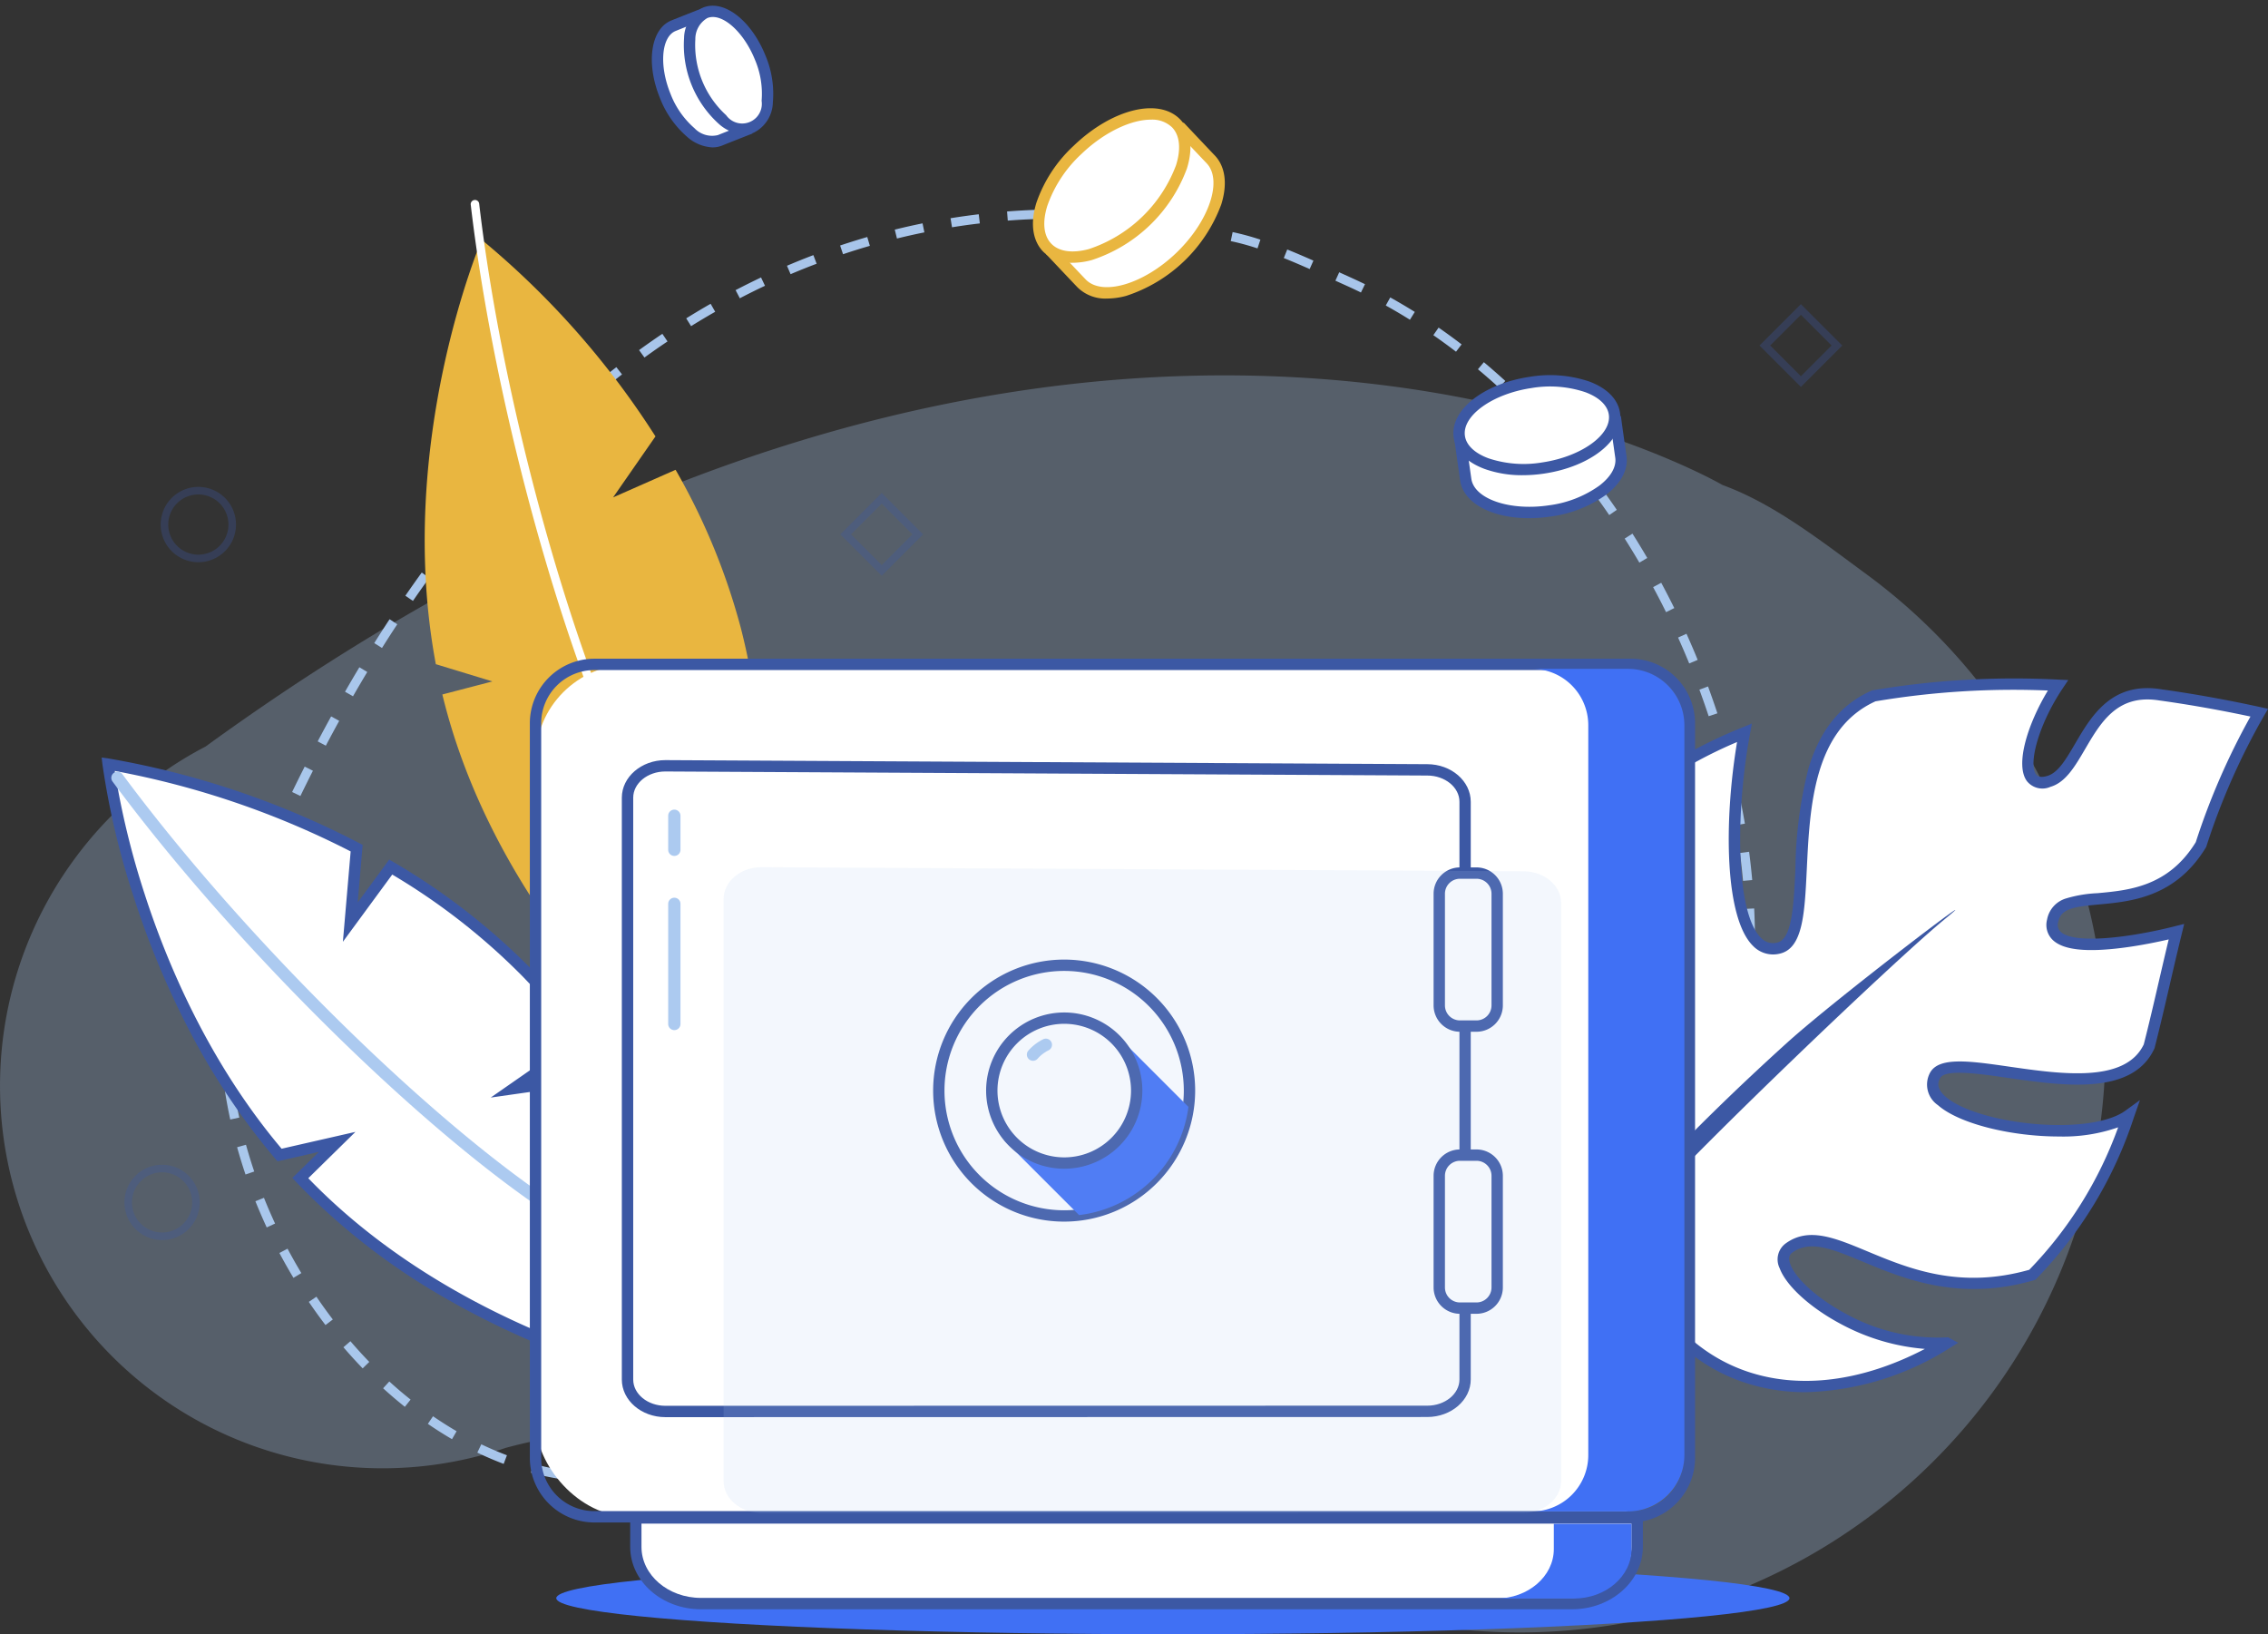 <svg xmlns="http://www.w3.org/2000/svg" width="262.954" height="189.458" viewBox="0 0 262.954 189.458">
  <rect x="0" y="0" width="262.954" height="189.458" fill="#333333" stroke="none"/>
  <g id="Group_2004" data-name="Group 2004" transform="translate(-4022.643 -1177.781)">
    <g id="Shape" transform="translate(4022.643 1221.296)" opacity="0.29" style="isolation: isolate">
      <path id="Path_629" data-name="Path 629" d="M4031.266,1405.252a44.345,44.345,0,0,0,47.227,69.1l.036-.014q1.414-.38,2.807-.853c9.053-2.438,38.972-8.063,76.794,10.705,5.792,2.875,10.325,4.5,13.835,5.171a67.93,67.93,0,0,0,67.1-117.124c-5.342-3.927-10.778-8.2-16.712-10.362,0,0-74.286-43.447-175.875,30.319A44.17,44.17,0,0,0,4031.266,1405.252Z" transform="translate(-4022.643 -1349.163)" fill="#accaf0"/>
    </g>
    <g id="Shape-2" data-name="Shape" transform="translate(4048.114 1202.054)" opacity="0.97" style="isolation: isolate">
      <g id="Group_1953" data-name="Group 1953" transform="translate(0)">
        <path id="Path_630" data-name="Path 630" d="M4150.706,1433.185c-.43,0-.868-.011-1.3-.031l.05-1.067c.417.02.839.03,1.252.03h0c.654,0,1.313-.025,1.956-.074l.081,1.065c-.67.051-1.355.077-2.037.077Zm-4.622-.379a32.013,32.013,0,0,1-3.257-.706l.278-1.03a31.082,31.082,0,0,0,3.149.682Zm9.974-.168-.219-1.045a23.48,23.48,0,0,0,3.082-.87l.36,1A24.458,24.458,0,0,1,4156.059,1432.638Zm-16.4-1.564c-.737-.277-1.482-.586-2.214-.916-.28-.127-.563-.258-.841-.392l.462-.963c.271.13.546.258.819.381.712.321,1.436.621,2.152.891Zm22.688-.693-.5-.945a23.1,23.1,0,0,0,2.722-1.684l.623.867A24.164,24.164,0,0,1,4162.349,1430.381Zm-28.678-2.171c-.941-.548-1.884-1.146-2.8-1.777l.6-.88c.9.616,1.815,1.2,2.734,1.734Zm34.1-1.726-.733-.776c.171-.161.341-.327.507-.492l.034-.031c.634-.533,1.323-1.069,2.049-1.595l.626.865c-.7.506-1.362,1.021-1.971,1.533C4168.12,1426.155,4167.946,1426.322,4167.774,1426.484Zm-39.568-2.026c-.852-.679-1.7-1.4-2.52-2.15l.719-.789c.8.732,1.633,1.44,2.467,2.1Zm44.747-1.8-.558-.91c.926-.568,1.9-1.118,2.885-1.634l.494.946C4174.807,1421.568,4173.857,1422.1,4172.952,1422.66ZM4123.309,1420c-.759-.785-1.509-1.608-2.229-2.447l.811-.7c.706.823,1.441,1.63,2.186,2.4Zm55.388-.346-.433-.976c1-.442,2.029-.861,3.067-1.246l.372,1C4180.685,1418.812,4179.674,1419.223,4178.7,1419.656Zm65.44-.079c-.393,0-.794-.005-1.19-.017l.031-1.067c1.081.03,2.17.018,3.233-.037l.056,1.066C4245.564,1419.558,4244.849,1419.577,4244.137,1419.577Zm-4.5-.238c-1.083-.113-2.188-.269-3.284-.463l.186-1.051c1.071.19,2.151.342,3.208.452Zm9.935-.128-.144-1.058c1.068-.146,2.136-.34,3.176-.577l.236,1.041C4251.77,1418.861,4250.671,1419.06,4249.572,1419.211Zm-16.431-.358c-1.012-.064-2.124-.19-3.306-.375l.165-1.055c1.149.18,2.228.3,3.208.364Zm-6.558-.989c-.639-.139-1.307-.295-1.984-.461-.406-.1-.814-.2-1.214-.292l.243-1.04c.4.094.815.193,1.227.295.668.164,1.326.318,1.955.455Zm29.46-.129-.329-1.015c1.02-.331,2.036-.713,3.019-1.135l.422.981C4258.142,1417,4257.1,1417.394,4256.043,1417.735Zm-71.265-.341-.313-1.021c1.043-.319,2.116-.615,3.19-.878l.254,1.037C4186.855,1416.791,4185.8,1417.081,4184.779,1417.394Zm35.419-.975c-1.07-.213-2.148-.41-3.207-.584l.173-1.054c1.071.176,2.161.375,3.243.591Zm-29.113-.576-.2-1.049c1.069-.2,2.168-.381,3.262-.53l.145,1.058C4193.217,1415.469,4192.138,1415.644,4191.085,1415.843Zm22.681-.478c-1.082-.138-2.171-.255-3.238-.35l.094-1.063c1.08.1,2.184.215,3.28.354Zm48.382-.249-.509-.938c.939-.51,1.869-1.07,2.764-1.666l.591.889C4264.073,1414.014,4263.115,1414.591,4262.148,1415.116ZM4119,1414.98c-.662-.869-1.313-1.773-1.933-2.687l.883-.6c.609.9,1.248,1.785,1.9,2.639Zm78.528-.017-.092-1.063c1.083-.094,2.192-.163,3.3-.207l.042,1.067C4199.683,1414.8,4198.591,1414.871,4197.524,1414.963Zm9.754-.17c-1.088-.052-2.184-.081-3.254-.088l.006-1.067c1.086.006,2.2.036,3.3.089Zm60.393-3.356-.669-.832c.832-.668,1.648-1.385,2.427-2.131l.739.771C4269.366,1410.011,4268.526,1410.749,4267.671,1411.436Zm-152.389-1.931c-.564-.938-1.112-1.907-1.629-2.88l.943-.5c.508.956,1.046,1.908,1.6,2.829Zm157.186-2.656-.8-.707c.7-.8,1.392-1.641,2.042-2.507l.854.641C4273.9,1405.165,4273.191,1406.031,4272.467,1406.85Zm-160.287-3.187c-.462-1-.9-2.019-1.312-3.036l.992-.4c.4,1,.834,2,1.289,2.984Zm164.271-2.113-.9-.575c.573-.9,1.125-1.837,1.641-2.791l.939.508C4277.6,1399.669,4277.038,1400.631,4276.452,1401.55Zm-166.729-4.025c-.354-1.044-.681-2.108-.975-3.161l1.029-.286c.287,1.033.61,2.078.957,3.1Zm169.884-1.8-.971-.443c.442-.97.862-1.977,1.248-2.992l1,.379C4280.489,1393.707,4280.06,1394.735,4279.607,1395.726Zm-171.654-4.573c-.234-1.079-.439-2.174-.607-3.252l1.055-.165c.165,1.058.365,2.131.6,3.19Zm174.008-1.612-1.019-.317c.316-1.018.61-2.07.874-3.127l1.036.258C4282.584,1387.432,4282.285,1388.5,4281.961,1389.541Zm-175.026-4.924c-.1-1.1-.171-2.216-.2-3.3l1.068-.03c.029,1.066.1,2.154.2,3.235Zm176.625-1.492-1.049-.2c.2-1.05.377-2.129.525-3.207l1.058.146C4283.945,1380.96,4283.765,1382.058,4283.561,1383.125Zm-175.743-5.081-1.067-.043c.045-1.11.128-2.223.25-3.307l.006-.057,1.06.119-.005.054C4107.944,1375.873,4107.861,1376.96,4107.818,1378.045Zm176.645-1.464-1.063-.093c.093-1.066.162-2.158.206-3.246l1.067.042C4284.628,1374.389,4284.558,1375.5,4284.463,1376.581Zm-175.91-5.022-1.048-.2c.211-1.1.469-2.187.765-3.233l1.027.29C4109.009,1369.431,4108.759,1370.489,4108.553,1371.558Zm175.107-1.57c-.006-1.072-.035-2.167-.088-3.254l1.067-.052c.054,1.1.083,2.213.089,3.3Zm-173.345-4.637-1-.384a33.207,33.207,0,0,1,1.353-3.043l.953.483A32.2,32.2,0,0,0,4110.315,1365.351Zm173.033-1.865c-.1-1.071-.216-2.16-.355-3.235l1.058-.138c.143,1.09.264,2.193.361,3.278Zm-170.113-3.864-.893-.587.182-.274c.392-.874.793-1.752,1.193-2.611l.968.45c-.4.868-.81,1.756-1.206,2.639l-.02.042-.025.038C4113.368,1359.421,4113.3,1359.521,4113.235,1359.623Zm169.273-2.592c-.18-1.062-.384-2.138-.608-3.2l1.044-.219c.227,1.074.433,2.165.617,3.24Zm-166.419-3.382-.961-.466c.478-.987.97-1.978,1.458-2.945l.953.481C4117.053,1351.682,4116.565,1352.667,4116.089,1353.649Zm165.082-2.993c-.261-1.045-.546-2.1-.847-3.147l1.025-.3c.305,1.055.593,2.126.857,3.184Zm-162.134-2.842-.944-.5c.512-.972,1.036-1.946,1.558-2.894l.935.514C4120.068,1345.88,4119.547,1346.848,4119.038,1347.815Zm160.325-3.419c-.336-1.024-.7-2.059-1.074-3.078l1-.369c.379,1.031.745,2.079,1.086,3.114Zm-157.175-2.307-.926-.531c.546-.954,1.107-1.908,1.664-2.835l.915.549C4123.287,1340.193,4122.731,1341.141,4122.187,1342.089Zm154.919-3.81c-.409-1-.844-2.008-1.289-3l.972-.44c.452,1,.89,2.018,1.3,3.03Zm-151.557-1.791-.9-.568c.584-.929,1.182-1.86,1.778-2.767l.891.587C4126.721,1334.641,4126.128,1335.565,4125.549,1336.488Zm148.873-4.154c-.479-.97-.982-1.946-1.5-2.9l.94-.507c.518.965,1.029,1.951,1.514,2.933Zm-145.285-1.3-.88-.606c.624-.9,1.261-1.809,1.9-2.687l.866.625C4130.388,1329.236,4129.754,1330.134,4129.137,1331.031Zm142.19-4.442c-.547-.937-1.119-1.875-1.7-2.788l.9-.572c.585.924,1.163,1.873,1.717,2.82Zm-138.365-.848-.851-.646c.666-.875,1.345-1.748,2.022-2.595l.834.666C4134.3,1324.007,4133.62,1324.873,4132.962,1325.741Zm134.871-4.666c-.614-.9-1.251-1.792-1.894-2.66l.858-.635c.649.879,1.294,1.784,1.916,2.692Zm-130.8-.432-.816-.687c.708-.841,1.432-1.678,2.153-2.489l.8.709C4138.456,1318.98,4137.738,1319.81,4137.036,1320.643Zm126.913-4.817c-.677-.847-1.376-1.691-2.08-2.507l.808-.7c.712.827,1.421,1.681,2.106,2.539Zm-122.579-.059-.778-.731c.752-.8,1.522-1.6,2.287-2.367l.757.753C4142.878,1314.185,4142.116,1314.974,4141.371,1315.767Zm4.6-4.622-.733-.775c.8-.756,1.614-1.505,2.425-2.227l.71.8C4147.57,1309.655,4146.761,1310.4,4145.971,1311.146Zm113.724-.253c-.741-.793-1.5-1.58-2.268-2.338l.751-.758c.775.768,1.548,1.565,2.3,2.369Zm-108.853-4.078-.684-.82c.845-.7,1.708-1.4,2.564-2.068l.656.842C4152.531,1305.429,4151.678,1306.117,4150.842,1306.814Zm104.224-.5c-.8-.732-1.626-1.453-2.45-2.143l.686-.819c.835.7,1.671,1.431,2.484,2.173Zm-99.083-3.5-.627-.864c.891-.646,1.8-1.281,2.7-1.888l.6.885C4157.761,1301.543,4156.863,1302.171,4155.983,1302.81Zm94.092-.677c-.864-.661-1.749-1.305-2.629-1.917l.608-.877c.894.62,1.792,1.275,2.669,1.945Zm-88.688-2.96-.564-.907c.932-.579,1.885-1.148,2.831-1.689l.529.927C4163.249,1298.039,4162.308,1298.6,4161.387,1299.173Zm83.343-.746c-.922-.576-1.864-1.132-2.8-1.653l.52-.933c.951.53,1.908,1.095,2.845,1.68Zm-77.689-2.486-.494-.946c.972-.508,1.965-1,2.951-1.471l.458.965C4168.982,1294.951,4168,1295.439,4167.041,1295.941Zm72.01-.672c-.556-.272-1.12-.537-1.678-.789q-.64-.288-1.283-.582l.442-.972q.642.292,1.279.58c.568.257,1.144.527,1.709.8Zm-66.126-2.118-.419-.981c1.009-.431,2.039-.847,3.059-1.235l.38,1C4174.936,1292.316,4173.92,1292.726,4172.924,1293.151Zm60.181-.6c-1.148-.509-2.1-.915-3-1.276l.4-.991c.91.366,1.875.776,3.034,1.29Zm-54.1-1.717-.34-1.012c1.041-.349,2.1-.681,3.148-.986l.3,1.025C4181.081,1290.162,4180.035,1290.49,4179.009,1290.834Zm48.052-.678a29,29,0,0,0-3.1-.845l.219-1.045a30.269,30.269,0,0,1,3.219.876Zm-41.8-1.141-.256-1.036c1.065-.263,2.148-.508,3.221-.726l.212,1.046C4187.379,1288.514,4186.311,1288.755,4185.26,1289.015Zm35.469-.39c-.971-.251-2.037-.489-3.168-.7l.2-1.049c1.154.22,2.243.462,3.235.72Zm-29.087-.912-.171-1.054c1.083-.175,2.182-.329,3.269-.459l.127,1.06C4193.793,1287.388,4192.708,1287.54,4191.641,1287.713Zm22.711-.319c-1.059-.147-2.147-.273-3.234-.373l.1-1.063c1.1.1,2.207.229,3.281.379Zm-16.246-.454-.083-1.065c1.094-.085,2.2-.148,3.3-.187l.039,1.067C4200.28,1286.793,4199.186,1286.856,4198.106,1286.94Zm9.764-.147c-1.075-.052-2.17-.082-3.254-.088l.005-1.068c1.1.007,2.209.037,3.3.089Z" transform="translate(-4106.733 -1285.637)" fill="#accaf0"/>
      </g>
    </g>
    <g id="Group_1954" data-name="Group 1954" transform="translate(4087.137 1358.884)">
      <ellipse id="Ellipse_431" data-name="Ellipse 431" cx="71.49" cy="4.178" rx="71.49" ry="4.178" transform="translate(0)" fill="#4070f4"/>
    </g>
    <g id="Group_1958" data-name="Group 1958" transform="translate(4194.788 1256.45)">
      <g id="Group_1956" data-name="Group 1956" transform="translate(0 0)">
        <g id="Group_1955" data-name="Group 1955">
          <path id="Path_631" data-name="Path 631" d="M4627.75,1532.75c-3.479,2.52,7.817,11.87,18.284,11.022l0,0c-15.071,9.077-30.729,5.983-36.993-10.233-16.061-5.507-20.285-23.828-11.223-39.8-1.667,8.887,6.014,27.11,9.253,24.982s-9.457-23.853-2.43-33.94l0-.006a53.643,53.643,0,0,1,17.93-11.763c-2.077,11.2-1.687,26.17,3.914,24.976s-1.629-23.578,11.081-29.251a97.328,97.328,0,0,1,21.354-1.23c-3.7,5.54-5.074,12.319-1.052,11.142,3.932-1.14,4.419-11.023,12.46-10.093.184.022.373.047.564.082q5.479.764,11.363,2.046a79.695,79.695,0,0,0-6.758,15.3c-5.823,9.553-16.213,3.865-17.2,8.842-1.035,5.2,13.875,1.377,14.354,1.257-1.115,4.546-2.062,8.982-3.165,13.293l-.007.012c-3.9,8.344-22.791-.337-24.812,3.355-2.862,5.244,16.845,8.69,22.438,4.629a47.7,47.7,0,0,1-11.165,18.487C4641.065,1540.179,4633.169,1528.82,4627.75,1532.75Z" transform="translate(-4592.472 -1466.735)" fill="#fff"/>
          <path id="Path_632" data-name="Path 632" d="M4628.177,1547.954a22.315,22.315,0,0,1-7.266-1.177c-6.238-2.136-11.03-7.052-13.876-14.224a24.258,24.258,0,0,1-8.886-5.446,23.056,23.056,0,0,1-5.491-8.427,28.062,28.062,0,0,1-1.505-12.98,35.9,35.9,0,0,1,4.59-13.792l1.943-3.426-.726,3.872c-.624,3.327.106,8.582,1.953,14.059,1.641,4.87,3.908,9.018,5.514,10.088.513.341.713.208.78.165.112-.073.445-.468.074-2.495-.292-1.593-.914-3.68-1.632-6.1-2.344-7.879-5.555-18.665-1.07-25.147l.027-.05.067-.07a54.2,54.2,0,0,1,18.148-11.91l1.117-.459-.221,1.187c-1.693,9.134-1.685,20.779,1.281,23.665a1.894,1.894,0,0,0,1.849.548c1.743-.373,1.926-4.174,2.138-8.575a49,49,0,0,1,1.511-11.632c1.345-4.464,3.732-7.408,7.3-9l.075-.033.08-.014a98.4,98.4,0,0,1,21.5-1.239l1.165.054-.648.969c-2.839,4.246-3.973,8.763-3.091,9.965.084.115.34.463,1.308.18,1.25-.362,2.164-1.926,3.224-3.736,1.825-3.12,4.1-7,9.5-6.379.162.02.372.047.592.086,3.712.518,7.547,1.209,11.4,2.053l.879.193-.451.779a79.138,79.138,0,0,0-6.7,15.172l-.024.072-.04.065c-3.526,5.785-8.678,6.256-12.439,6.6-2.86.262-4.367.471-4.674,2.026a1.11,1.11,0,0,0,.281,1.137c1.541,1.465,7.944.7,13.241-.64l1.083-.272-.259,1.06c-.484,1.975-.943,3.953-1.386,5.866-.594,2.567-1.156,4.992-1.781,7.433l-.02.077-.037.069c-2.551,5.421-10.554,4.267-16.984,3.34-3.4-.49-7.247-1.045-7.837.034-.251.46-.46,1.184.628,2.14,1.717,1.509,5.734,2.75,10.237,3.161,4.667.426,8.732-.157,10.609-1.52l1.7-1.235-.693,1.984a48.268,48.268,0,0,1-11.317,18.732l-.121.122-.165.047c-8.646,2.509-15.1-.179-19.811-2.143-3.561-1.484-6.133-2.555-8.187-1.066h0c-.16.116-.583.422-.237,1.357.631,1.709,3.208,4.01,6.412,5.726a22.021,22.021,0,0,0,11.669,2.751l.2-.016,1.18.643-.977.6A32.722,32.722,0,0,1,4628.177,1547.954Zm-32.751-52.557c-3.578,7.737-4.157,15.906-1.538,22.816a21.865,21.865,0,0,0,13.863,13.2l.29.1.11.285c2.687,6.954,7.247,11.7,13.187,13.739,6.155,2.108,13.413,1.18,20.653-2.6a24.721,24.721,0,0,1-9.808-2.924c-3.522-1.885-6.28-4.409-7.027-6.43a2.3,2.3,0,0,1,.7-2.878c2.651-1.922,5.658-.669,9.464.917,4.751,1.98,10.658,4.44,18.774,2.141a46.192,46.192,0,0,0,10.308-16.516,19.29,19.29,0,0,1-6.88,1.063c-5.438,0-11.525-1.443-14.018-3.634a2.889,2.889,0,0,1-.913-3.759c1.029-1.88,4.626-1.362,9.178-.705,5.992.864,13.443,1.939,15.6-2.575.615-2.4,1.17-4.8,1.757-7.339.366-1.579.742-3.2,1.135-4.835-1.226.282-3.215.7-5.3.967-4.265.55-6.927.257-8.14-.9a2.41,2.41,0,0,1-.666-2.347,3.148,3.148,0,0,1,2.176-2.462,14.812,14.812,0,0,1,3.668-.618c3.663-.335,8.217-.752,11.4-5.912a80.982,80.982,0,0,1,6.342-14.566c-3.528-.752-7.034-1.373-10.437-1.848l-.026,0c-.191-.034-.382-.059-.526-.076-4.544-.526-6.406,2.658-8.207,5.737-1.151,1.968-2.239,3.827-3.991,4.335a2.3,2.3,0,0,1-2.735-.665c-1.392-1.9.092-6.621,2.437-10.5a96.31,96.31,0,0,0-19.993,1.253c-7.184,3.266-7.615,12.244-7.961,19.462-.249,5.147-.443,9.213-3.177,9.8a3.229,3.229,0,0,1-3.042-.892c-3.3-3.215-3.42-14.331-1.866-23.652a52.46,52.46,0,0,0-16.563,11.107c-4.113,5.966-1.009,16.394,1.258,24.012,1.61,5.41,2.674,8.984,1.02,10.066a1.912,1.912,0,0,1-2.229-.17c-1.884-1.255-4.252-5.479-6.032-10.763A39.214,39.214,0,0,1,4595.426,1495.4Z" transform="translate(-4590.965 -1465.224)" fill="#3c58a4"/>
        </g>
      </g>
      <g id="Group_1957" data-name="Group 1957" transform="translate(2.364 26.823)">
        <path id="Path_633" data-name="Path 633" d="M4598.771,1604.8a201.382,201.382,0,0,1,15.587-18.821c5.5-5.915,11.226-11.5,17.1-16.81s24.323-19.276,18.316-14.356-28.773,26.775-34.016,32.756a197.087,197.087,0,0,0-14.665,18.775Z" transform="translate(-4598.771 -1553.776)" fill="#3c58a4"/>
      </g>
    </g>
    <g id="Group_1959" data-name="Group 1959" transform="translate(4071.884 1205.583)">
      <path id="Path_634" data-name="Path 634" d="M4213.867,1353.314l9.843-.856a71.382,71.382,0,0,0-1.865-10.224,75.757,75.757,0,0,0-7.548-18.283l-7.246,3.2,4.913-7.071a97.8,97.8,0,0,0-20.145-22.794s-10.117,23.63-5.32,49.2l6.556,2-5.8,1.512c.094.388.19.777.292,1.165,7.11,27.29,30.024,44.945,30.024,44.945a97.711,97.711,0,0,0,6.522-38.724Z" transform="translate(-4185.209 -1297.289)" fill="#e9b640"/>
    </g>
    <g id="Group_1960" data-name="Group 1960" transform="translate(4077.218 1200.975)">
      <path id="Path_635" data-name="Path 635" d="M4222.718,1352.547a.5.5,0,0,1-.439-.266c-8.328-16.047-16.693-45.993-19.458-69.655a.493.493,0,1,1,.979-.114c2.753,23.56,11.073,53.359,19.354,69.315a.493.493,0,0,1-.437.72Z" transform="translate(-4202.817 -1282.075)" fill="#fff"/>
    </g>
    <g id="Group_1965" data-name="Group 1965" transform="translate(4034.428 1265.598)">
      <g id="Group_1963" data-name="Group 1963" transform="translate(0 0)">
        <g id="Group_1961" data-name="Group 1961" transform="translate(0.752 0.766)">
          <path id="Path_636" data-name="Path 636" d="M4111.044,1535.568l8.11-5.642a71.317,71.317,0,0,0-6.707-7.939,75.748,75.748,0,0,0-15.648-12.1l-4.689,6.385.741-8.578a97.8,97.8,0,0,0-28.818-9.741s2.989,25.53,19.877,45.319l6.685-1.525-4.28,4.2q.412.435.833.865c19.752,20.129,48.413,24.034,48.413,24.034a97.7,97.7,0,0,0-13.619-36.832Z" transform="translate(-4064.033 -1497.953)" fill="#fff"/>
        </g>
        <g id="Group_1962" data-name="Group 1962">
          <path id="Path_637" data-name="Path 637" d="M4134.583,1569.849l-.84-.115a92.257,92.257,0,0,1-16.936-4.5,96.662,96.662,0,0,1-15.824-7.369,76.587,76.587,0,0,1-16.034-12.354c-.274-.279-.549-.564-.842-.874l-.444-.469,3.083-3.025-4.807,1.1-.258-.3a80.677,80.677,0,0,1-10.316-15.556,99.2,99.2,0,0,1-6.082-14.749,90.113,90.113,0,0,1-3.632-15.364l-.1-.843.841.115a99.453,99.453,0,0,1,29.034,9.81l.388.2-.577,6.68,3.654-4.976.513.3a76.438,76.438,0,0,1,15.782,12.205,72.316,72.316,0,0,1,6.771,8.012l.4.543-6.39,4.444,8.576-1.222.228.357a97.573,97.573,0,0,1,11.165,25.3,84.262,84.262,0,0,1,2.554,11.808Zm-49.074-25.651c.127.133.253.262.379.39,10.116,10.31,22.642,16.245,31.368,19.408a95.469,95.469,0,0,0,15.8,4.3,89.756,89.756,0,0,0-2.4-10.765,96.5,96.5,0,0,0-10.774-24.566l-13.22,1.884,9.83-6.838a70.568,70.568,0,0,0-6.248-7.324,74.817,74.817,0,0,0-15-11.691l-5.723,7.793.9-10.475a99.891,99.891,0,0,0-27.35-9.332,94.106,94.106,0,0,0,3.467,14.278c2.563,7.934,7.393,19.461,15.878,29.52l8.56-1.952Z" transform="translate(-4061.551 -1495.424)" fill="#3c58a4"/>
        </g>
      </g>
      <g id="Group_1964" data-name="Group 1964" transform="translate(1.12 1.647)">
        <path id="Path_638" data-name="Path 638" d="M4117.383,1552.889a.709.709,0,0,1-.385-.113c-15.23-9.784-37.417-31.614-51.608-50.779a.712.712,0,0,1,1.145-.848c14.1,19.045,36.128,40.724,51.234,50.428a.713.713,0,0,1-.386,1.312Z" transform="translate(-4065.25 -1500.86)" fill="#accaf0"/>
      </g>
    </g>
    <g id="Group_1968" data-name="Group 1968" transform="translate(4084.072 1254.147)">
      <g id="Group_1966" data-name="Group 1966" transform="translate(0.658 0.658)">
        <rect id="Rectangle_2419" data-name="Rectangle 2419" width="133.781" height="98.821" rx="11" fill="#fff"/>
      </g>
      <g id="Group_1967" data-name="Group 1967" transform="translate(0 0)">
        <path id="Path_639" data-name="Path 639" d="M4353.061,1557.756H4232.927a7.489,7.489,0,0,1-7.481-7.481V1465.1a7.49,7.49,0,0,1,7.481-7.481h120.134a7.49,7.49,0,0,1,7.481,7.481v85.174A7.49,7.49,0,0,1,4353.061,1557.756Zm-120.134-98.821a6.172,6.172,0,0,0-6.165,6.166v85.174a6.172,6.172,0,0,0,6.165,6.166h120.134a6.172,6.172,0,0,0,6.165-6.166V1465.1a6.173,6.173,0,0,0-6.165-6.166Z" transform="translate(-4225.445 -1457.62)" fill="#3c58a4"/>
      </g>
    </g>
    <g id="Group_1969" data-name="Group 1969" transform="translate(4200.219 1255.324)">
      <path id="Path_640" data-name="Path 640" d="M4620.036,1461.506h-11.142a6.533,6.533,0,0,1,6.571,6.494v84.69a6.533,6.533,0,0,1-6.571,6.495h11.142a6.533,6.533,0,0,0,6.571-6.495V1468A6.533,6.533,0,0,0,4620.036,1461.506Z" transform="translate(-4608.895 -1461.506)" fill="#4070f4"/>
    </g>
    <g id="Group_1972" data-name="Group 1972" transform="translate(4095.702 1353.099)">
      <g id="Group_1970" data-name="Group 1970" transform="translate(0.658 0.658)">
        <path id="Path_641" data-name="Path 641" d="M4266.013,1786.47v3.36c0,3.629,3.379,6.571,7.546,6.571h101c4.168,0,7.546-2.942,7.546-6.571v-3.36Z" transform="translate(-4266.013 -1786.47)" fill="#fff"/>
      </g>
      <g id="Group_1971" data-name="Group 1971">
        <path id="Path_642" data-name="Path 642" d="M4373.049,1795.546h-101c-4.523,0-8.2-3.243-8.2-7.228V1784.3h117.411v4.018C4381.253,1792.3,4377.573,1795.546,4373.049,1795.546Zm-107.892-9.931v2.7c0,3.26,3.09,5.913,6.888,5.913h101c3.8,0,6.889-2.652,6.889-5.913v-2.7Z" transform="translate(-4263.842 -1784.299)" fill="#3c58a4"/>
      </g>
    </g>
    <g id="Group_1975" data-name="Group 1975" transform="translate(4094.739 1265.903)">
      <g id="Group_1973" data-name="Group 1973" transform="translate(0.658 0.658)">
        <path id="Path_643" data-name="Path 643" d="M4355.554,1573.441l-88.333.015c-2.423,0-4.388-1.656-4.388-3.7V1502.3c0-2.042,1.965-3.7,4.388-3.7l88.333.471c2.424,0,4.389,1.656,4.389,3.7v66.971C4359.942,1571.785,4357.978,1573.441,4355.554,1573.441Z" transform="translate(-4262.833 -1498.602)" fill="#fff"/>
      </g>
      <g id="Group_1974" data-name="Group 1974" transform="translate(0 0)">
        <path id="Path_644" data-name="Path 644" d="M4265.708,1572.6c-2.783,0-5.047-1.954-5.047-4.356v-67.458c0-2.4,2.264-4.356,5.047-4.356l88.335.471c2.779,0,5.042,1.954,5.042,4.356v66.971c0,2.4-2.263,4.356-5.046,4.356h0Zm0-74.854c-2.054,0-3.727,1.364-3.727,3.04v67.458c0,1.677,1.673,3.041,3.731,3.041l88.332-.015c2.058,0,3.731-1.364,3.731-3.041v-66.971c0-1.676-1.674-3.04-3.731-3.04Z" transform="translate(-4260.661 -1496.43)" fill="#3c58a4"/>
      </g>
    </g>
    <g id="Group_1978" data-name="Group 1978" transform="translate(4100.113 1271.642)">
      <g id="Group_1976" data-name="Group 1976" transform="translate(0 10.211)">
        <path id="Path_645" data-name="Path 645" d="M4279.116,1564.438a.712.712,0,0,1-.712-.713V1549.8a.712.712,0,0,1,1.425,0v13.927A.713.713,0,0,1,4279.116,1564.438Z" transform="translate(-4278.403 -1549.086)" fill="#accaf0"/>
      </g>
      <g id="Group_1977" data-name="Group 1977" transform="translate(0 0)">
        <path id="Path_646" data-name="Path 646" d="M4279.116,1520.745a.712.712,0,0,1-.712-.712v-3.944a.712.712,0,1,1,1.425,0v3.944A.713.713,0,0,1,4279.116,1520.745Z" transform="translate(-4278.403 -1515.376)" fill="#accaf0"/>
      </g>
    </g>
    <g id="Group_1981" data-name="Group 1981" transform="translate(4130.871 1289.026)">
      <g id="Group_1979" data-name="Group 1979" transform="translate(0.658 0.658)">
        <ellipse id="Ellipse_432" data-name="Ellipse 432" cx="14.512" cy="14.532" rx="14.512" ry="14.532" fill="#fff"/>
      </g>
      <g id="Group_1980" data-name="Group 1980" transform="translate(0 0)">
        <path id="Path_647" data-name="Path 647" d="M4395.119,1603.149a15.189,15.189,0,1,1,15.17-15.189A15.2,15.2,0,0,1,4395.119,1603.149Zm0-29.063a13.874,13.874,0,1,0,13.854,13.874A13.879,13.879,0,0,0,4395.119,1574.086Z" transform="translate(-4379.949 -1572.77)" fill="#3c58a4"/>
      </g>
    </g>
    <g id="Group_1983" data-name="Group 1983" transform="translate(4041.283 1234.228)" opacity="0.31">
      <g id="Group_1982" data-name="Group 1982" transform="translate(0)">
        <path id="Path_648" data-name="Path 648" d="M4088.543,1400.588a4.366,4.366,0,1,1,4.361-4.365A4.369,4.369,0,0,1,4088.543,1400.588Zm0-7.854a3.489,3.489,0,1,0,3.484,3.489A3.49,3.49,0,0,0,4088.543,1392.734Z" transform="translate(-4084.181 -1391.857)" fill="#3c58a4"/>
      </g>
    </g>
    <g id="Group_1985" data-name="Group 1985" transform="translate(4037.078 1312.812)" opacity="0.31">
      <g id="Group_1984" data-name="Group 1984" transform="translate(0 0)">
        <path id="Path_649" data-name="Path 649" d="M4074.659,1660.026a4.365,4.365,0,1,1,4.361-4.365A4.368,4.368,0,0,1,4074.659,1660.026Zm0-7.854a3.489,3.489,0,1,0,3.484,3.489A3.49,3.49,0,0,0,4074.659,1652.172Z" transform="translate(-4070.298 -1651.295)" fill="#3c58a4"/>
      </g>
    </g>
    <g id="Group_1988" data-name="Group 1988" transform="translate(4188.856 1278.342)">
      <g id="Group_1986" data-name="Group 1986" transform="translate(0)">
        <rect id="Rectangle_2420" data-name="Rectangle 2420" width="6.714" height="17.737" rx="3.357" transform="translate(0.658 0.658)" fill="#fff"/>
        <path id="Path_650" data-name="Path 650" d="M4576.36,1556.547h-1.923a3.057,3.057,0,0,1-3.053-3.053v-12.947a3.056,3.056,0,0,1,3.053-3.053h1.923a3.056,3.056,0,0,1,3.053,3.053v12.947A3.056,3.056,0,0,1,4576.36,1556.547Zm-1.923-17.737a1.739,1.739,0,0,0-1.738,1.737v12.947a1.739,1.739,0,0,0,1.738,1.737h1.923a1.739,1.739,0,0,0,1.738-1.737v-12.947a1.739,1.739,0,0,0-1.738-1.737Z" transform="translate(-4571.384 -1537.495)" fill="#3c58a4"/>
      </g>
      <g id="Group_1987" data-name="Group 1987" transform="translate(0 32.696)">
        <rect id="Rectangle_2421" data-name="Rectangle 2421" width="6.714" height="17.737" rx="3.357" transform="translate(0.658 0.658)" fill="#fff"/>
        <path id="Path_651" data-name="Path 651" d="M4576.36,1664.491h-1.923a3.057,3.057,0,0,1-3.053-3.053v-12.947a3.056,3.056,0,0,1,3.053-3.052h1.923a3.056,3.056,0,0,1,3.053,3.052v12.947A3.056,3.056,0,0,1,4576.36,1664.491Zm-1.923-17.737a1.739,1.739,0,0,0-1.738,1.737v12.947a1.739,1.739,0,0,0,1.738,1.738h1.923a1.74,1.74,0,0,0,1.738-1.738v-12.947a1.739,1.739,0,0,0-1.738-1.737Z" transform="translate(-4571.384 -1645.438)" fill="#3c58a4"/>
      </g>
    </g>
    <g id="Group_1990" data-name="Group 1990" transform="translate(4120.069 1234.926)" opacity="0.31">
      <g id="Group_1989" data-name="Group 1989" transform="translate(0)">
        <path id="Path_652" data-name="Path 652" d="M4349.089,1403.767l-4.8-4.8,4.8-4.8,4.8,4.8Zm-3.562-4.8,3.562,3.562,3.562-3.562-3.562-3.562Z" transform="translate(-4344.287 -1394.164)" fill="#3c58a4"/>
      </g>
    </g>
    <g id="Group_1992" data-name="Group 1992" transform="translate(4226.636 1213.035)" opacity="0.31">
      <g id="Group_1991" data-name="Group 1991" transform="translate(0)">
        <path id="Path_653" data-name="Path 653" d="M4700.91,1331.494l-4.8-4.8,4.8-4.8,4.8,4.8Zm-3.561-4.8,3.561,3.562,3.561-3.562-3.561-3.562Z" transform="translate(-4696.107 -1321.891)" fill="#3c58a4"/>
      </g>
    </g>
    <g id="Group_1993" data-name="Group 1993" transform="translate(4140.086 1187.968)">
      <g id="Path_174" data-name="Path 174" transform="translate(3.842 4.015)">
        <path id="Path_654" data-name="Path 654" d="M4432.66,1261.692a76.812,76.812,0,0,1,8.232-6.465s2.667,2.824,3.215,3.393c2.191,2.277.62,7.346-3.511,11.321s-9.255,5.35-11.447,3.073c-.536-.557-3.257-3.44-3.257-3.44A78.973,78.973,0,0,1,4432.66,1261.692Z" transform="translate(-4425.033 -1254.368)" fill="#fff"/>
        <path id="Path_655" data-name="Path 655" d="M4430.121,1272.8a4.588,4.588,0,0,1-3.421-1.3c-.532-.553-3.15-3.327-3.262-3.445l-.38-.4.333-.443a80.015,80.015,0,0,1,6.824-7.947l.029-.028a77.79,77.79,0,0,1,8.3-6.52l.464-.315.385.407c.026.028,2.672,2.828,3.211,3.389,1.233,1.282,1.507,3.3.77,5.675a17.548,17.548,0,0,1-11.035,10.618A8.6,8.6,0,0,1,4430.121,1272.8Zm-5.345-5.247c.769.814,2.464,2.608,2.872,3.031,1.9,1.978,6.72.563,10.517-3.09s5.4-8.413,3.493-10.391c-.424-.44-2.072-2.183-2.834-2.989a76.59,76.59,0,0,0-7.685,6.079A78.736,78.736,0,0,0,4424.776,1267.549Z" transform="translate(-4423.058 -1252.391)" fill="#e9b640"/>
      </g>
      <g id="Ellipse_315" data-name="Ellipse 315" transform="translate(0 0)">
        <ellipse id="Ellipse_433" data-name="Ellipse 433" cx="10.379" cy="5.723" rx="10.379" ry="5.723" transform="translate(0 14.393) rotate(-43.898)" fill="#fff"/>
        <path id="Path_656" data-name="Path 656" d="M4422.626,1264.842a4.586,4.586,0,0,1-3.421-1.3c-1.234-1.282-1.508-3.3-.771-5.675a16.157,16.157,0,0,1,4.3-6.576c4.459-4.291,9.9-5.633,12.377-3.055,1.234,1.282,1.507,3.3.769,5.675a17.551,17.551,0,0,1-11.034,10.618A8.606,8.606,0,0,1,4422.626,1264.842Zm9.067-16.593c-2.3,0-5.418,1.457-8.049,3.986a14.828,14.828,0,0,0-3.954,6.018c-.588,1.9-.425,3.452.462,4.373s2.432,1.144,4.353.629a16.251,16.251,0,0,0,10.118-9.737c.59-1.9.426-3.452-.461-4.373A3.315,3.315,0,0,0,4431.694,1248.25Z" transform="translate(-4415.71 -1244.565)" fill="#e9b640"/>
      </g>
    </g>
    <g id="Group_1995" data-name="Group 1995" transform="translate(4098.217 1177.781)">
      <g id="Path_174-2" data-name="Path 174" transform="translate(0 0.96)">
        <path id="Path_660" data-name="Path 660" d="M4282.532,1217.724a52.89,52.89,0,0,1,2.033,6.935s-2.494.986-3,1.191c-2.021.821-4.868-1.487-6.356-5.154s-1.056-7.305.966-8.126c.495-.2,3.04-1.205,3.04-1.205A54.455,54.455,0,0,1,4282.532,1217.724Z" transform="translate(-4273.664 -1210.55)" fill="#fff"/>
        <path id="Path_661" data-name="Path 661" d="M4279.172,1224.8a4.744,4.744,0,0,1-2.919-1.209,11.357,11.357,0,0,1-3.174-4.523c-1.649-4.065-1.066-8.01,1.328-8.982.492-.2,2.942-1.167,3.047-1.208l.516-.2.288.473a55.346,55.346,0,0,1,3.356,6.436l.016.038a53.9,53.9,0,0,1,2.059,7.021l.121.547-.521.206c-.025.01-2.5.987-2.995,1.189A2.956,2.956,0,0,1,4279.172,1224.8Zm-1.754-14.495c-.771.3-2.167.857-2.516,1-1.654.672-1.931,4-.6,7.269a10.03,10.03,0,0,0,2.783,4,2.807,2.807,0,0,0,2.717.8c.363-.148,1.72-.685,2.481-.986a52.817,52.817,0,0,0-1.876-6.284A54.231,54.231,0,0,0,4277.418,1210.305Z" transform="translate(-4272.143 -1208.674)" fill="#3c58a4"/>
      </g>
      <g id="Ellipse_315-2" data-name="Ellipse 315" transform="translate(2.53 0)">
        <ellipse id="Ellipse_435" data-name="Ellipse 435" cx="3.951" cy="7.166" rx="3.951" ry="7.166" transform="translate(0 2.972) rotate(-22.092)" fill="#fff"/>
        <path id="Path_662" data-name="Path 662" d="M4291.324,1222.621a4.746,4.746,0,0,1-2.92-1.209,12.32,12.32,0,0,1-4.05-9.978,4.02,4.02,0,0,1,2.205-3.527c2.4-.972,5.563,1.451,7.213,5.516a11.364,11.364,0,0,1,.877,5.455,4.019,4.019,0,0,1-2.206,3.528A2.958,2.958,0,0,1,4291.324,1222.621ZM4287.693,1209a1.684,1.684,0,0,0-.639.121,2.808,2.808,0,0,0-1.394,2.464,11.024,11.024,0,0,0,3.572,8.8,2.279,2.279,0,0,0,4.112-1.668,10.036,10.036,0,0,0-.79-4.805C4291.389,1211.046,4289.3,1209,4287.693,1209Z" transform="translate(-4283.146 -1207.03)" fill="#3c58a4"/>
      </g>
    </g>
    <g id="Group_1996" data-name="Group 1996" transform="translate(4191.1 1220.779)">
      <g id="Path_174-3" data-name="Path 174" transform="translate(0.175 5.214)">
        <path id="Path_663" data-name="Path 663" d="M4590.6,1367.289a67.334,67.334,0,0,1,9.158-.432s.47,3.37.572,4.054c.407,2.738-3.289,5.557-8.255,6.3s-9.323-.883-9.729-3.621c-.1-.67-.577-4.109-.577-4.109A69.316,69.316,0,0,1,4590.6,1367.289Z" transform="translate(-4581.043 -1366.185)" fill="#fff"/>
        <path id="Path_664" data-name="Path 664" d="M4588,1376.533c-4.263,0-7.582-1.718-7.976-4.364-.1-.666-.559-3.975-.578-4.116l-.077-.549.528-.168a70.148,70.148,0,0,1,8.916-2.208l.04-.005a68.2,68.2,0,0,1,9.248-.437l.561.012.077.555c0,.034.47,3.375.57,4.049.233,1.572-.606,3.176-2.365,4.517a14.214,14.214,0,0,1-6.443,2.526A17.036,17.036,0,0,1,4588,1376.533Zm-7.175-8.109c.14,1,.426,3.056.5,3.552.348,2.336,4.46,3.74,8.982,3.068a12.905,12.905,0,0,0,5.84-2.27c1.36-1.037,2.021-2.2,1.86-3.278-.076-.516-.356-2.514-.494-3.5a66.954,66.954,0,0,0-8.489.435A69.042,69.042,0,0,0,4580.822,1368.424Z" transform="translate(-4579.367 -1364.672)" fill="#3c58a4"/>
      </g>
      <g id="Ellipse_315-3" data-name="Ellipse 315" transform="translate(0 0)">
        <ellipse id="Ellipse_436" data-name="Ellipse 436" cx="9.091" cy="5.013" rx="9.091" ry="5.013" transform="translate(0 2.674) rotate(-8.458)" fill="#fff"/>
        <path id="Path_665" data-name="Path 665" d="M4586.99,1360.7a12.809,12.809,0,0,1-4.426-.727c-2.072-.771-3.343-2.062-3.576-3.634-.468-3.145,3.4-6.239,8.808-7.043h0a14.231,14.231,0,0,1,6.9.541c2.073.771,3.343,2.062,3.576,3.634.467,3.146-3.4,6.239-8.808,7.043A16.844,16.844,0,0,1,4586.99,1360.7Zm1-10.1c-4.521.673-8.048,3.213-7.7,5.549.16,1.076,1.13,2,2.734,2.594a12.9,12.9,0,0,0,6.247.473c4.523-.673,8.049-3.213,7.7-5.548-.16-1.077-1.131-2-2.734-2.595a12.9,12.9,0,0,0-6.249-.473Z" transform="translate(-4578.901 -1348.608)" fill="#3c58a4"/>
      </g>
    </g>
    <g id="Group_1997" data-name="Group 1997" transform="translate(4139.052 1297.955)">
      <path id="Path_666" data-name="Path 666" d="M4406.958,1614.24l8.7,8.7a14.527,14.527,0,0,0,12.68-12.542l-8.148-8.149Z" transform="translate(-4406.958 -1602.248)" fill="#4070f4"/>
    </g>
    <g id="Group_2000" data-name="Group 2000" transform="translate(4136.993 1295.158)">
      <g id="Group_1998" data-name="Group 1998" transform="translate(0.658 0.658)">
        <ellipse id="Ellipse_437" data-name="Ellipse 437" cx="8.391" cy="8.4" rx="8.391" ry="8.4" fill="#fff"/>
      </g>
      <g id="Group_1999" data-name="Group 1999" transform="translate(0 0)">
        <path id="Path_667" data-name="Path 667" d="M4409.208,1611.129a9.057,9.057,0,1,1,9.048-9.057A9.063,9.063,0,0,1,4409.208,1611.129Zm0-16.8a7.742,7.742,0,1,0,7.734,7.742A7.746,7.746,0,0,0,4409.208,1594.329Z" transform="translate(-4400.16 -1593.014)" fill="#3c58a4"/>
      </g>
    </g>
    <g id="Group_2001" data-name="Group 2001" transform="translate(4141.695 1298.194)">
      <path id="Path_668" data-name="Path 668" d="M4416.4,1605.6a.713.713,0,0,1-.533-1.185,5.586,5.586,0,0,1,1.707-1.307.712.712,0,0,1,.634,1.276,4.161,4.161,0,0,0-1.273.975A.713.713,0,0,1,4416.4,1605.6Z" transform="translate(-4415.685 -1603.035)" fill="#accaf0"/>
    </g>
    <g id="Group_2002" data-name="Group 2002" transform="translate(4196.113 1354.435)">
      <path id="Path_669" data-name="Path 669" d="M4602.023,1788.711v2.932c0,3.166-2.991,5.733-6.681,5.733h9.006c3.69,0,6.682-2.567,6.682-5.733v-2.932Z" transform="translate(-4595.342 -1788.711)" fill="#4070f4"/>
    </g>
    <g id="Group_2003" data-name="Group 2003" transform="translate(4106.538 1278.321)" opacity="0.15" style="isolation: isolate">
      <path id="Path_670" data-name="Path 670" d="M4392.335,1612.266l-88.333.015c-2.423,0-4.389-1.656-4.389-3.7v-67.458c0-2.042,1.966-3.7,4.389-3.7l88.333.471c2.425,0,4.388,1.656,4.388,3.7v66.971C4396.724,1610.61,4394.76,1612.266,4392.335,1612.266Z" transform="translate(-4299.614 -1537.427)" fill="#accaf0"/>
    </g>
  </g>
</svg>
